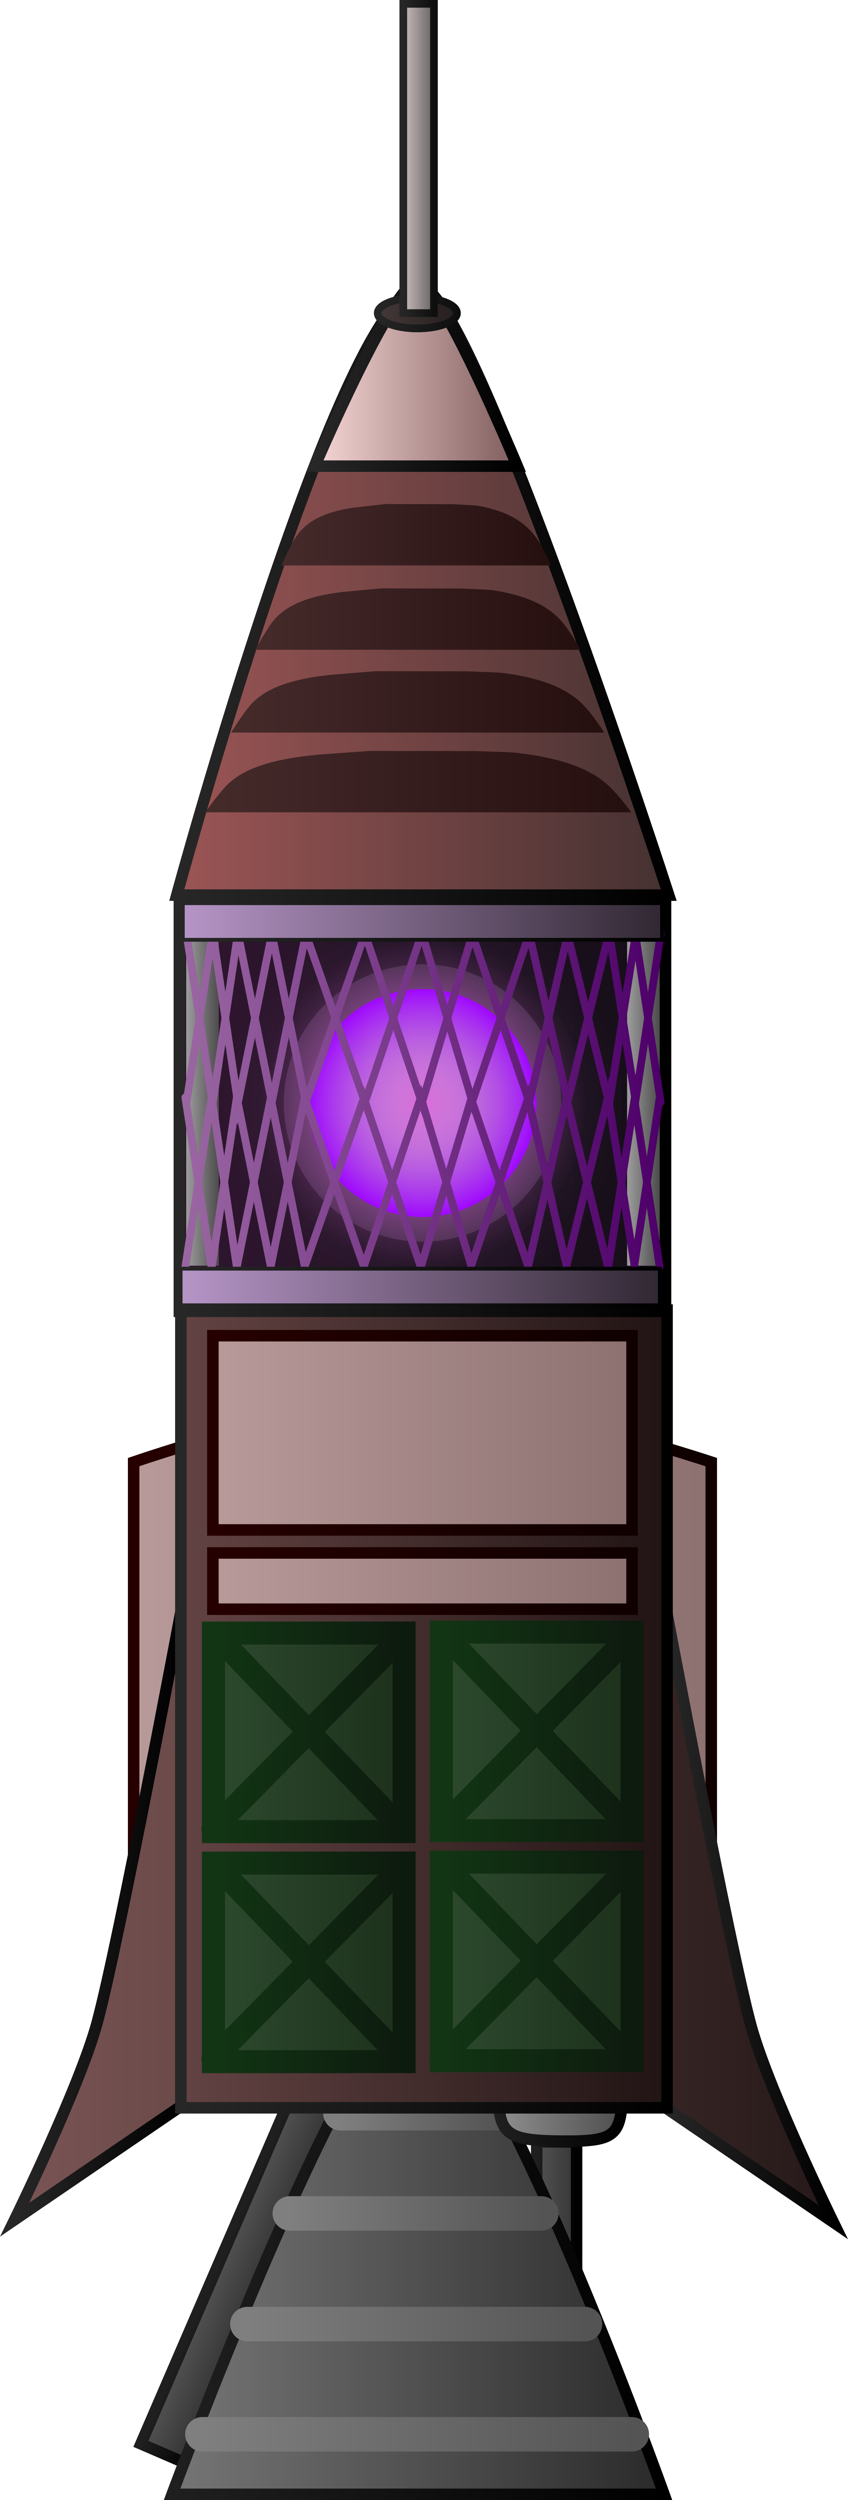 <svg version="1.1" xmlns="http://www.w3.org/2000/svg" xmlns:xlink="http://www.w3.org/1999/xlink" width="110.596" height="326.047" viewBox="0,0,110.596,326.047"><defs><linearGradient x1="254.9" y1="242.067" x2="260.1" y2="242.067" gradientUnits="userSpaceOnUse" id="color-1"><stop offset="0" stop-color="#525252"/><stop offset="1" stop-color="#363636"/></linearGradient><linearGradient x1="254.9" y1="242.067" x2="260.1" y2="242.067" gradientUnits="userSpaceOnUse" id="color-2"><stop offset="0" stop-color="#1f1f1f"/><stop offset="1" stop-color="#000000"/></linearGradient><linearGradient x1="215.603" y1="244.3" x2="222.397" y2="247.233" gradientUnits="userSpaceOnUse" id="color-3"><stop offset="0" stop-color="#525252"/><stop offset="1" stop-color="#2e2e2e"/></linearGradient><linearGradient x1="215.603" y1="244.3" x2="222.397" y2="247.233" gradientUnits="userSpaceOnUse" id="color-4"><stop offset="0" stop-color="#1f1f1f"/><stop offset="1" stop-color="#000000"/></linearGradient><linearGradient x1="207.342" y1="247.35" x2="271.51" y2="247.35" gradientUnits="userSpaceOnUse" id="color-5"><stop offset="0" stop-color="#767676"/><stop offset="1" stop-color="#2a2a2a"/></linearGradient><linearGradient x1="207.342" y1="247.35" x2="271.51" y2="247.35" gradientUnits="userSpaceOnUse" id="color-6"><stop offset="0" stop-color="#1f1f1f"/><stop offset="1" stop-color="#000000"/></linearGradient><linearGradient x1="229.3" y1="229.733" x2="249.7" y2="229.733" gradientUnits="userSpaceOnUse" id="color-7"><stop offset="0" stop-color="#7f7f7f"/><stop offset="1" stop-color="#545454"/></linearGradient><linearGradient x1="222.7" y1="242.804" x2="255.5" y2="242.804" gradientUnits="userSpaceOnUse" id="color-8"><stop offset="0" stop-color="#7f7f7f"/><stop offset="1" stop-color="#545454"/></linearGradient><linearGradient x1="217.163" y1="257.233" x2="261.198" y2="257.233" gradientUnits="userSpaceOnUse" id="color-9"><stop offset="0" stop-color="#7f7f7f"/><stop offset="1" stop-color="#545454"/></linearGradient><linearGradient x1="211.3" y1="271.604" x2="267.3" y2="271.604" gradientUnits="userSpaceOnUse" id="color-10"><stop offset="0" stop-color="#7f7f7f"/><stop offset="1" stop-color="#545454"/></linearGradient><linearGradient x1="249.898" y1="225.018" x2="266.101" y2="225.018" gradientUnits="userSpaceOnUse" id="color-11"><stop offset="0" stop-color="#8f8f8f"/><stop offset="1" stop-color="#4e4e4e"/></linearGradient><linearGradient x1="249.898" y1="225.018" x2="266.101" y2="225.018" gradientUnits="userSpaceOnUse" id="color-12"><stop offset="0" stop-color="#1f1f1f"/><stop offset="1" stop-color="#000000"/></linearGradient><linearGradient x1="202.333" y1="176.492" x2="277.667" y2="176.492" gradientUnits="userSpaceOnUse" id="color-13"><stop offset="0" stop-color="#b89a9a"/><stop offset="1" stop-color="#8d7070"/></linearGradient><linearGradient x1="202.333" y1="176.492" x2="277.667" y2="176.492" gradientUnits="userSpaceOnUse" id="color-14"><stop offset="0" stop-color="#260000"/><stop offset="1" stop-color="#100000"/></linearGradient><linearGradient x1="271.823" y1="203.001" x2="303.629" y2="203.001" gradientUnits="userSpaceOnUse" id="color-15"><stop offset="0" stop-color="#362424"/><stop offset="1" stop-color="#1f1414"/></linearGradient><linearGradient x1="271.823" y1="204.094" x2="293.578" y2="204.094" gradientUnits="userSpaceOnUse" id="color-16"><stop offset="0" stop-color="#272727"/><stop offset="1" stop-color="#000000"/></linearGradient><linearGradient x1="208.578" y1="202.668" x2="176.772" y2="202.668" gradientUnits="userSpaceOnUse" id="color-17"><stop offset="0" stop-color="#6b4a4a"/><stop offset="1" stop-color="#825959"/></linearGradient><linearGradient x1="186.823" y1="203.761" x2="208.578" y2="203.761" gradientUnits="userSpaceOnUse" id="color-18"><stop offset="0" stop-color="#272727"/><stop offset="1" stop-color="#000000"/></linearGradient><linearGradient x1="208.49" y1="177.011" x2="271.899" y2="177.011" gradientUnits="userSpaceOnUse" id="color-19"><stop offset="0" stop-color="#634343"/><stop offset="1" stop-color="#211414"/></linearGradient><linearGradient x1="208.49" y1="177.011" x2="271.899" y2="177.011" gradientUnits="userSpaceOnUse" id="color-20"><stop offset="0" stop-color="#272727"/><stop offset="1" stop-color="#000000"/></linearGradient><linearGradient x1="212.667" y1="141" x2="267.333" y2="141" gradientUnits="userSpaceOnUse" id="color-21"><stop offset="0" stop-color="#b89a9a"/><stop offset="1" stop-color="#8d7070"/></linearGradient><linearGradient x1="212.667" y1="141" x2="267.333" y2="141" gradientUnits="userSpaceOnUse" id="color-22"><stop offset="0" stop-color="#260000"/><stop offset="1" stop-color="#100000"/></linearGradient><linearGradient x1="212.667" y1="160.333" x2="267.333" y2="160.333" gradientUnits="userSpaceOnUse" id="color-23"><stop offset="0" stop-color="#b89a9a"/><stop offset="1" stop-color="#8d7070"/></linearGradient><linearGradient x1="212.667" y1="160.333" x2="267.333" y2="160.333" gradientUnits="userSpaceOnUse" id="color-24"><stop offset="0" stop-color="#260000"/><stop offset="1" stop-color="#100000"/></linearGradient><linearGradient x1="242.461" y1="179.937" x2="267.332" y2="179.937" gradientUnits="userSpaceOnUse" id="color-25"><stop offset="0" stop-color="#2c4a2e"/><stop offset="1" stop-color="#1d301b"/></linearGradient><linearGradient x1="242.461" y1="179.937" x2="267.332" y2="179.937" gradientUnits="userSpaceOnUse" id="color-26"><stop offset="0" stop-color="#123614"/><stop offset="1" stop-color="#0d1a0e"/></linearGradient><linearGradient x1="242.394" y1="179.946" x2="267.208" y2="179.946" gradientUnits="userSpaceOnUse" id="color-27"><stop offset="0" stop-color="#123614"/><stop offset="1" stop-color="#0d1a0e"/></linearGradient><linearGradient x1="242.394" y1="179.757" x2="267.208" y2="179.757" gradientUnits="userSpaceOnUse" id="color-28"><stop offset="0" stop-color="#123614"/><stop offset="1" stop-color="#0d1a0e"/></linearGradient><linearGradient x1="212.735" y1="180.063" x2="237.606" y2="180.063" gradientUnits="userSpaceOnUse" id="color-29"><stop offset="0" stop-color="#2c4a2e"/><stop offset="1" stop-color="#1d301b"/></linearGradient><linearGradient x1="212.735" y1="180.063" x2="237.606" y2="180.063" gradientUnits="userSpaceOnUse" id="color-30"><stop offset="0" stop-color="#123614"/><stop offset="1" stop-color="#0d1a0e"/></linearGradient><linearGradient x1="212.668" y1="180.072" x2="237.482" y2="180.072" gradientUnits="userSpaceOnUse" id="color-31"><stop offset="0" stop-color="#123614"/><stop offset="1" stop-color="#0d1a0e"/></linearGradient><linearGradient x1="212.668" y1="179.883" x2="237.482" y2="179.883" gradientUnits="userSpaceOnUse" id="color-32"><stop offset="0" stop-color="#123614"/><stop offset="1" stop-color="#0d1a0e"/></linearGradient><linearGradient x1="242.461" y1="209.937" x2="267.332" y2="209.937" gradientUnits="userSpaceOnUse" id="color-33"><stop offset="0" stop-color="#2c4a2e"/><stop offset="1" stop-color="#1d301b"/></linearGradient><linearGradient x1="242.461" y1="209.937" x2="267.332" y2="209.937" gradientUnits="userSpaceOnUse" id="color-34"><stop offset="0" stop-color="#123614"/><stop offset="1" stop-color="#0d1a0e"/></linearGradient><linearGradient x1="242.394" y1="209.946" x2="267.208" y2="209.946" gradientUnits="userSpaceOnUse" id="color-35"><stop offset="0" stop-color="#123614"/><stop offset="1" stop-color="#0d1a0e"/></linearGradient><linearGradient x1="242.394" y1="209.757" x2="267.208" y2="209.757" gradientUnits="userSpaceOnUse" id="color-36"><stop offset="0" stop-color="#123614"/><stop offset="1" stop-color="#0d1a0e"/></linearGradient><linearGradient x1="212.735" y1="210.063" x2="237.606" y2="210.063" gradientUnits="userSpaceOnUse" id="color-37"><stop offset="0" stop-color="#2c4a2e"/><stop offset="1" stop-color="#1d301b"/></linearGradient><linearGradient x1="212.735" y1="210.063" x2="237.606" y2="210.063" gradientUnits="userSpaceOnUse" id="color-38"><stop offset="0" stop-color="#123614"/><stop offset="1" stop-color="#0d1a0e"/></linearGradient><linearGradient x1="212.668" y1="210.072" x2="237.482" y2="210.072" gradientUnits="userSpaceOnUse" id="color-39"><stop offset="0" stop-color="#123614"/><stop offset="1" stop-color="#0d1a0e"/></linearGradient><linearGradient x1="212.668" y1="209.883" x2="237.482" y2="209.883" gradientUnits="userSpaceOnUse" id="color-40"><stop offset="0" stop-color="#123614"/><stop offset="1" stop-color="#0d1a0e"/></linearGradient><linearGradient x1="207.956" y1="38.787" x2="272.125" y2="38.787" gradientUnits="userSpaceOnUse" id="color-41"><stop offset="0" stop-color="#9c5555"/><stop offset="1" stop-color="#453131"/></linearGradient><linearGradient x1="207.956" y1="38.767" x2="272.125" y2="38.767" gradientUnits="userSpaceOnUse" id="color-42"><stop offset="0" stop-color="#272727"/><stop offset="1" stop-color="#000000"/></linearGradient><linearGradient x1="225.956" y1="10.872" x2="252.125" y2="10.872" gradientUnits="userSpaceOnUse" id="color-43"><stop offset="0" stop-color="#f7d6d6"/><stop offset="1" stop-color="#805e5e"/></linearGradient><linearGradient x1="225.956" y1="10.869" x2="252.125" y2="10.869" gradientUnits="userSpaceOnUse" id="color-44"><stop offset="0" stop-color="#272727"/><stop offset="1" stop-color="#000000"/></linearGradient><linearGradient x1="222.746" y1="23.775" x2="256.226" y2="23.775" gradientUnits="userSpaceOnUse" id="color-45"><stop offset="0" stop-color="#452a2a"/><stop offset="1" stop-color="#260f0f"/></linearGradient><linearGradient x1="219.587" y1="34.775" x2="259.912" y2="34.775" gradientUnits="userSpaceOnUse" id="color-46"><stop offset="0" stop-color="#452a2a"/><stop offset="1" stop-color="#260f0f"/></linearGradient><linearGradient x1="216.63" y1="45.575" x2="262.9" y2="45.575" gradientUnits="userSpaceOnUse" id="color-47"><stop offset="0" stop-color="#452a2a"/><stop offset="1" stop-color="#260f0f"/></linearGradient><linearGradient x1="213.48" y1="55.975" x2="266.323" y2="55.975" gradientUnits="userSpaceOnUse" id="color-48"><stop offset="0" stop-color="#452a2a"/><stop offset="1" stop-color="#260f0f"/></linearGradient><linearGradient x1="234.167" y1="-5.028" x2="244.5" y2="-5.028" gradientUnits="userSpaceOnUse" id="color-49"><stop offset="0" stop-color="#443939"/><stop offset="1" stop-color="#251e1e"/></linearGradient><linearGradient x1="234.167" y1="-5.028" x2="244.5" y2="-5.028" gradientUnits="userSpaceOnUse" id="color-50"><stop offset="0" stop-color="#262626"/><stop offset="1" stop-color="#0f0f0f"/></linearGradient><linearGradient x1="237.5" y1="-25.194" x2="241.5" y2="-25.194" gradientUnits="userSpaceOnUse" id="color-51"><stop offset="0" stop-color="#ccbebe"/><stop offset="1" stop-color="#656161"/></linearGradient><linearGradient x1="237.5" y1="-25.194" x2="241.5" y2="-25.194" gradientUnits="userSpaceOnUse" id="color-52"><stop offset="0" stop-color="#262626"/><stop offset="1" stop-color="#0f0f0f"/></linearGradient><linearGradient x1="208.295" y1="98.083" x2="271.705" y2="98.083" gradientUnits="userSpaceOnUse" id="color-53"><stop offset="0" stop-color="#301630"/><stop offset="1" stop-color="#140e17"/></linearGradient><linearGradient x1="208.295" y1="98.083" x2="271.705" y2="98.083" gradientUnits="userSpaceOnUse" id="color-54"><stop offset="0" stop-color="#272727"/><stop offset="1" stop-color="#000000"/></linearGradient><linearGradient x1="209.188" y1="98.029" x2="213.438" y2="98.029" gradientUnits="userSpaceOnUse" id="color-55"><stop offset="0" stop-color="#9d9d9d"/><stop offset="1" stop-color="#4c4c4c"/></linearGradient><linearGradient x1="209.188" y1="98.029" x2="213.438" y2="98.029" gradientUnits="userSpaceOnUse" id="color-56"><stop offset="0" stop-color="#272727"/><stop offset="1" stop-color="#000000"/></linearGradient><linearGradient x1="266.688" y1="98.029" x2="270.938" y2="98.029" gradientUnits="userSpaceOnUse" id="color-57"><stop offset="0" stop-color="#9d9d9d"/><stop offset="1" stop-color="#4c4c4c"/></linearGradient><linearGradient x1="266.688" y1="98.029" x2="270.938" y2="98.029" gradientUnits="userSpaceOnUse" id="color-58"><stop offset="0" stop-color="#272727"/><stop offset="1" stop-color="#000000"/></linearGradient><radialGradient cx="240" cy="98.083" r="26.305" gradientUnits="userSpaceOnUse" id="color-59"><stop offset="0" stop-color="#654573" stop-opacity="0.41"/><stop offset="1" stop-color="#654573" stop-opacity="0"/></radialGradient><radialGradient cx="240" cy="97.99" r="21.356" gradientUnits="userSpaceOnUse" id="color-60"><stop offset="0" stop-color="#eb73e5" stop-opacity="0.61"/><stop offset="1" stop-color="#eb73e5" stop-opacity="0"/></radialGradient><radialGradient cx="240" cy="97.99" r="18.08" gradientUnits="userSpaceOnUse" id="color-61"><stop offset="0" stop-color="#ff26ff" stop-opacity="0.444"/><stop offset="1" stop-color="#eda3ff" stop-opacity="0.145"/></radialGradient><radialGradient cx="240" cy="97.99" r="14.867" gradientUnits="userSpaceOnUse" id="color-62"><stop offset="0" stop-color="#f7e3ff" stop-opacity="0.255"/><stop offset="1" stop-color="#9f07ff"/></radialGradient><linearGradient x1="209.071" y1="108.275" x2="270.929" y2="108.275" gradientUnits="userSpaceOnUse" id="color-63"><stop offset="0" stop-color="#9a66a2"/><stop offset="1" stop-color="#4d0069"/></linearGradient><linearGradient x1="209.071" y1="108.372" x2="270.929" y2="108.372" gradientUnits="userSpaceOnUse" id="color-64"><stop offset="0" stop-color="#9a66a2"/><stop offset="1" stop-color="#4d0069"/></linearGradient><linearGradient x1="209.214" y1="86.863" x2="271.071" y2="86.863" gradientUnits="userSpaceOnUse" id="color-65"><stop offset="0" stop-color="#9a66a2"/><stop offset="1" stop-color="#4d0069"/></linearGradient><linearGradient x1="209.214" y1="86.96" x2="271.071" y2="86.96" gradientUnits="userSpaceOnUse" id="color-66"><stop offset="0" stop-color="#9a66a2"/><stop offset="1" stop-color="#4d0069"/></linearGradient><linearGradient x1="208.46" y1="121.981" x2="270.96" y2="121.981" gradientUnits="userSpaceOnUse" id="color-67"><stop offset="0" stop-color="#b695c7"/><stop offset="1" stop-color="#312833"/></linearGradient><linearGradient x1="208.46" y1="121.981" x2="270.96" y2="121.981" gradientUnits="userSpaceOnUse" id="color-68"><stop offset="0" stop-color="#272727"/><stop offset="1" stop-color="#000000"/></linearGradient><linearGradient x1="208.745" y1="74.315" x2="271.245" y2="74.315" gradientUnits="userSpaceOnUse" id="color-69"><stop offset="0" stop-color="#b695c7"/><stop offset="1" stop-color="#312833"/></linearGradient><linearGradient x1="208.745" y1="74.315" x2="271.245" y2="74.315" gradientUnits="userSpaceOnUse" id="color-70"><stop offset="0" stop-color="#272727"/><stop offset="1" stop-color="#000000"/></linearGradient></defs><g transform="translate(-184.903,45.861)"><g data-paper-data="{&quot;isPaintingLayer&quot;:true}" fill-rule="nonzero" stroke-linejoin="miter" stroke-miterlimit="10" stroke-dasharray="" stroke-dashoffset="0" style="mix-blend-mode: normal"><g><path d="M254.9,250.667v-17.2h5.2v17.2z" fill="url(#color-1)" stroke="url(#color-2)" stroke-width="1.5" stroke-linecap="butt"/><path d="M203.279,272.854l24.648,-57.108l6.794,2.932l-24.648,57.108z" fill="url(#color-3)" stroke="url(#color-4)" stroke-width="1.5" stroke-linecap="butt"/><path d="M207.342,279.436c0,0 23.96,-64.639 32.089,-64.169c9.299,0.538 32.08,64.169 32.08,64.169z" fill="url(#color-5)" stroke="url(#color-6)" stroke-width="1.5" stroke-linecap="butt"/><path d="M229.3,229.733h20.4" fill="none" stroke="url(#color-7)" stroke-width="4.5" stroke-linecap="round"/><path d="M255.5,242.804h-32.8" fill="none" stroke="url(#color-8)" stroke-width="4.5" stroke-linecap="round"/><path d="M261.198,257.233h-44.034" fill="none" stroke="url(#color-9)" stroke-width="4.5" stroke-linecap="round"/><path d="M211.3,271.604h56" fill="none" stroke="url(#color-10)" stroke-width="4.5" stroke-linecap="round"/><path d="M266.101,225.018c-0.061,7.619 -0.253,8.434 -8.102,8.353c-7.851,-0.081 -8.199,-1.113 -8.102,-8.353c0.108,-7.993 0.085,-8.549 8.102,-8.353c7.681,0.188 8.168,-0.013 8.102,8.353z" fill="url(#color-11)" stroke="url(#color-12)" stroke-width="1.5" stroke-linecap="butt"/></g><g stroke-width="1.5" stroke-linecap="butt"><path d="M202.333,208.167v-63.349c0,0 24.649,-8.484 36.887,-8.484c12.844,0 38.446,8.484 38.446,8.484v63.349z" fill="url(#color-13)" stroke="url(#color-14)"/><path d="M271.823,229.094v-64.852c0,0 8.161,43.534 11.014,54.044c2.257,8.316 10.741,25.659 10.741,25.659z" fill="url(#color-15)" stroke="url(#color-16)"/><path d="M186.823,243.612c0,0 8.483,-17.343 10.741,-25.659c2.853,-10.511 11.014,-54.044 11.014,-54.044v64.852z" data-paper-data="{&quot;index&quot;:null}" fill="url(#color-17)" stroke="url(#color-18)"/><path d="M208.49,229.029v-104.037h63.409v104.037z" fill="url(#color-19)" stroke="url(#color-20)"/><path d="M212.667,153.667v-25.333h54.667v25.333z" fill="url(#color-21)" stroke="url(#color-22)"/><path d="M212.667,164v-7.333h54.667v7.333z" fill="url(#color-23)" stroke="url(#color-24)"/></g><g stroke-width="3"><path d="M242.461,192.884v-25.895h24.871v25.895z" fill="url(#color-25)" stroke="url(#color-26)" stroke-linecap="butt"/><path d="M267.208,167.351l-24.814,25.192" fill="none" stroke="url(#color-27)" stroke-linecap="round"/><path d="M242.646,167.099l24.562,25.57" fill="none" stroke="url(#color-28)" stroke-linecap="round"/><path d="M212.735,193.01v-25.895h24.871v25.895z" fill="url(#color-29)" stroke="url(#color-30)" stroke-linecap="butt"/><path d="M212.668,192.668l24.814,-25.192" fill="none" stroke="url(#color-31)" stroke-linecap="round"/><path d="M237.482,192.794l-24.562,-25.57" fill="none" stroke="url(#color-32)" stroke-linecap="round"/><path d="M242.461,222.884v-25.895h24.871v25.895z" fill="url(#color-33)" stroke="url(#color-34)" stroke-linecap="butt"/><path d="M242.394,222.542l24.814,-25.192" fill="none" stroke="url(#color-35)" stroke-linecap="round"/><path d="M267.208,222.668l-24.562,-25.57" fill="none" stroke="url(#color-36)" stroke-linecap="round"/><path d="M212.735,223.01v-25.895h24.871v25.895z" fill="url(#color-37)" stroke="url(#color-38)" stroke-linecap="butt"/><path d="M212.668,222.668l24.814,-25.192" fill="none" stroke="url(#color-39)" stroke-linecap="round"/><path d="M237.482,222.794l-24.562,-25.57" fill="none" stroke="url(#color-40)" stroke-linecap="round"/></g><g stroke-linecap="butt"><path d="M207.956,70.873c0,0 21.611,-79.25 31.898,-79.25c6.599,0 32.271,79.25 32.271,79.25z" fill="url(#color-41)" stroke="url(#color-42)" stroke-width="1.5"/><path d="M225.956,14.931c0,0 10.26,-24.02 13.45,-24.119c2.9,-0.09 12.969,24.119 12.969,24.119z" fill="url(#color-43)" stroke="url(#color-44)" stroke-width="1.5"/><path d="M221.601,27.879c0,0 0.555,-1.286 1.371,-2.816c0.958,-1.796 2.544,-3.928 8.025,-4.714c0.213,-0.03 4.208,-0.477 4.208,-0.477l8.691,0.019c0,0 3.005,0.153 3.181,0.183c5.187,0.878 7.135,3.082 8.225,4.925c0.93,1.571 1.495,2.88 1.495,2.88z" data-paper-data="{&quot;index&quot;:null}" fill="url(#color-45)" stroke="#000000" stroke-width="0"/><path d="M218.209,38.879c0,0 0.669,-1.286 1.652,-2.816c1.153,-1.796 3.064,-3.928 9.665,-4.714c0.256,-0.03 5.068,-0.477 5.068,-0.477l10.468,0.019c0,0 3.619,0.153 3.831,0.183c6.248,0.878 8.594,3.082 9.907,4.925c1.12,1.571 1.801,2.88 1.801,2.88z" data-paper-data="{&quot;index&quot;:null}" fill="url(#color-46)" stroke="#000000" stroke-width="0"/><path d="M215.048,49.679c0,0 0.768,-1.286 1.895,-2.816c1.323,-1.796 3.515,-3.928 11.09,-4.714c0.294,-0.03 5.815,-0.477 5.815,-0.477l12.012,0.019c0,0 4.152,0.153 4.396,0.183c7.169,0.878 9.861,3.082 11.367,4.925c1.285,1.571 2.067,2.88 2.067,2.88z" data-paper-data="{&quot;index&quot;:null}" fill="url(#color-47)" stroke="#000000" stroke-width="0"/><path d="M211.673,60.079c0,0 0.877,-1.286 2.165,-2.816c1.511,-1.796 4.015,-3.928 12.666,-4.714c0.336,-0.03 6.641,-0.477 6.641,-0.477l13.718,0.019c0,0 4.742,0.153 5.021,0.183c8.187,0.878 11.261,3.082 12.982,4.925c1.467,1.571 2.36,2.88 2.36,2.88z" data-paper-data="{&quot;index&quot;:null}" fill="url(#color-48)" stroke="#000000" stroke-width="0"/><path d="M244.5,-5.028c0,1.105 -2.313,2 -5.167,2c-2.853,0 -5.167,-0.895 -5.167,-2c0,-1.105 2.313,-2 5.167,-2c2.853,0 5.167,0.895 5.167,2z" fill="url(#color-49)" stroke="url(#color-50)" stroke-width="1"/><path d="M237.5,-5.028v-40.333h4v40.333z" fill="url(#color-51)" stroke="url(#color-52)" stroke-width="1"/></g><g><path d="M208.295,125.152v-54.137h63.409v54.137z" fill="url(#color-53)" stroke="url(#color-54)" stroke-width="1.5" stroke-linecap="butt"/><path d="M209.188,119.208v-42.359h4.25v42.359z" fill="url(#color-55)" stroke="url(#color-56)" stroke-width="0" stroke-linecap="butt"/><path d="M266.688,119.208v-42.359h4.25v42.359z" fill="url(#color-57)" stroke="url(#color-58)" stroke-width="0" stroke-linecap="butt"/><path d="M213.695,98.083c0,-14.528 11.777,-26.305 26.305,-26.305c14.528,0 26.305,11.777 26.305,26.305c0,14.528 -11.777,26.305 -26.305,26.305c-14.528,0 -26.305,-11.777 -26.305,-26.305z" fill="url(#color-59)" stroke="none" stroke-width="0.5" stroke-linecap="butt"/><path d="M218.644,97.99c0,-11.795 9.561,-21.356 21.356,-21.356c11.795,0 21.356,9.561 21.356,21.356c0,11.795 -9.561,21.356 -21.356,21.356c-11.795,0 -21.356,-9.561 -21.356,-21.356z" fill="url(#color-60)" stroke="none" stroke-width="0.5" stroke-linecap="butt"/><path d="M221.92,97.99c0,-9.985 8.095,-18.08 18.08,-18.08c9.985,0 18.08,8.095 18.08,18.08c0,9.985 -8.095,18.08 -18.08,18.08c-9.985,0 -18.08,-8.095 -18.08,-18.08z" fill="url(#color-61)" stroke="none" stroke-width="0.5" stroke-linecap="butt"/><path d="M225.133,97.99c0,-8.211 6.656,-14.867 14.867,-14.867c8.211,0 14.867,6.656 14.867,14.867c0,8.211 -6.656,14.867 -14.867,14.867c-8.211,0 -14.867,-6.656 -14.867,-14.867z" fill="url(#color-62)" stroke="none" stroke-width="0.5" stroke-linecap="butt"/><path d="M209.071,119.398l3.429,-22.246l3.286,22.246l4.429,-22.052l4.429,21.954l7.714,-21.954l7.429,22.052l6.571,-21.954l7.429,21.857l5,-21.857l5.429,22.052l3.429,-21.954l3.286,21.76" fill="none" stroke="url(#color-63)" stroke-width="1" stroke-linecap="round"/><path d="M270.929,97.347l-3.286,21.76l-3.429,-21.954l-5.429,22.052l-5,-21.857l-7.429,21.857l-6.571,-21.954l-7.429,22.052l-7.714,-21.954l-4.429,21.954l-4.429,-22.052l-3.286,22.246l-3.429,-22.246" data-paper-data="{&quot;index&quot;:null}" fill="none" stroke="url(#color-64)" stroke-width="1" stroke-linecap="round"/><path d="M209.214,97.986l3.429,-22.246l3.286,22.246l4.429,-22.052l4.429,21.954l7.714,-21.954l7.429,22.052l6.571,-21.954l7.429,21.857l5,-21.857l5.429,22.052l3.429,-21.954l3.286,21.76" fill="none" stroke="url(#color-65)" stroke-width="1" stroke-linecap="round"/><path d="M271.071,75.935l-3.286,21.76l-3.429,-21.954l-5.429,22.052l-5,-21.857l-7.429,21.857l-6.571,-21.954l-7.429,22.052l-7.714,-21.954l-4.429,21.954l-4.429,-22.052l-3.286,22.246l-3.429,-22.246" data-paper-data="{&quot;index&quot;:null}" fill="none" stroke="url(#color-66)" stroke-width="1" stroke-linecap="round"/><path d="M208.46,124.37v-4.779h62.5v4.779z" fill="url(#color-67)" stroke="url(#color-68)" stroke-width="0.5" stroke-linecap="butt"/><path d="M208.745,76.705v-4.779h62.5v4.779z" fill="url(#color-69)" stroke="url(#color-70)" stroke-width="0.5" stroke-linecap="butt"/></g></g></g></svg>